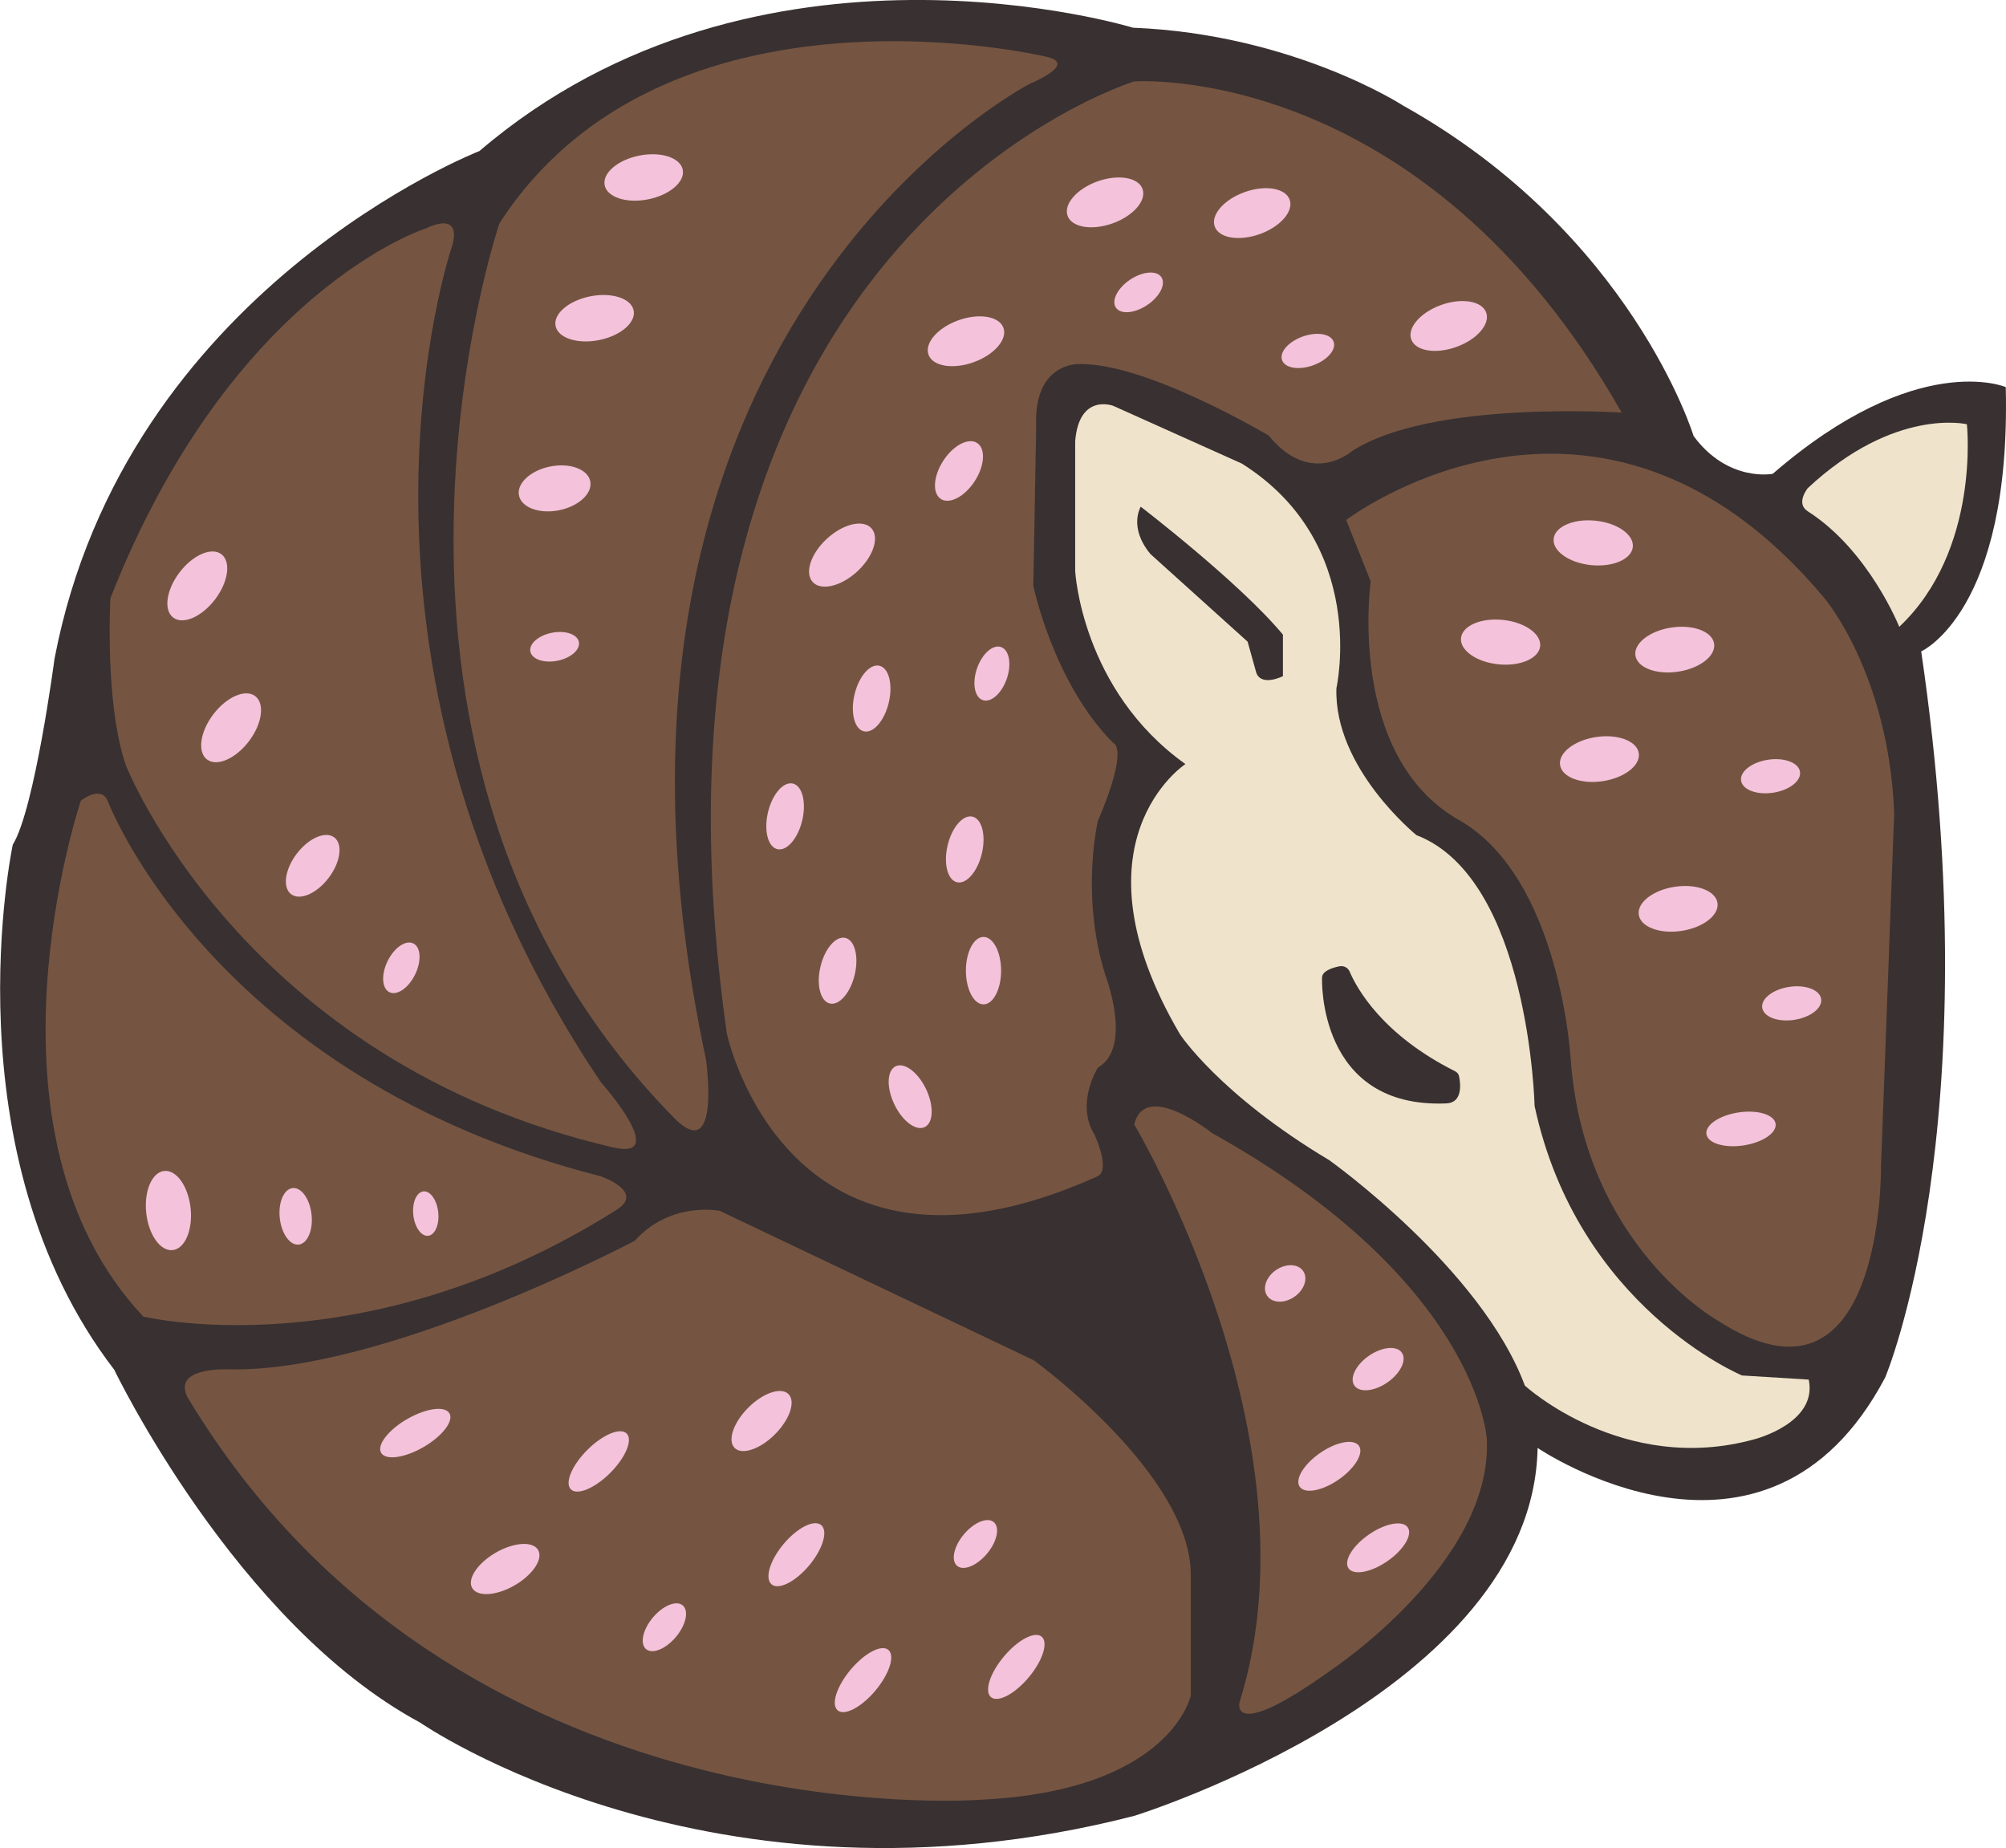 <?xml version="1.0" encoding="UTF-8"?>
<svg id="Layer_2" data-name="Layer 2" xmlns="http://www.w3.org/2000/svg" viewBox="0 0 174.39 160.66">
  <defs>
    <style>
      .cls-1 {
        fill: #efe4cb;
      }

      .cls-2 {
        fill: #755541;
      }

      .cls-3 {
        fill: #393031;
      }

      .cls-4 {
        fill: #f4c2da;
      }
    </style>
  </defs>
  <g id="Layer_2-2" data-name="Layer 2">
    <g>
      <path class="cls-3" d="M167.01,56.63s7.83-3.43,7.36-22.98c0,0-7.72-3.32-20.26,7.54,0,0-3.9.76-6.88-3.29,0,0-5.35-17.6-25.25-28.72,0,0-9.55-6.21-23.48-6.77,0,0-32.61-10-56.82,10.72,0,0-30.79,11.97-36.94,44.13,0,0-1.73,13.11-3.63,16.17,0,0-5.69,26.75,8.82,45.64,0,0,10.58,22.06,26.6,30.68,0,0,25.27,17.57,62.09,8.1,0,0,34.66-10.77,35.05-31.98,0,0,19.85,13.52,30.22-6.13,0,0,9.2-21.7,3.13-63.1Z"/>
      <g>
        <path class="cls-2" d="M98.6,97.74s16.34,27.38,9.15,50.27c0,0-.85,3.5,7.94-2.81,0,0,14.14-9.36,13.56-20.15,0,0-.76-13.66-23.88-26.55,0,0-5.81-4.66-6.77-.75Z"/>
        <path class="cls-2" d="M16.44,121.69c23.22,38.36,68.84,34.76,68.84,34.76,16.54-.79,18.24-9.06,18.24-9.06v-10.37c.13-8.79-13.65-18.77-13.65-18.77l-27.3-12.99s-4.25-.88-7.39,2.6c0,0-21.74,11.51-35.33,11.18,0,0-5.18-.26-3.42,2.65Z"/>
        <path class="cls-2" d="M9.35,69.6s9.04,24.01,42.88,32.66c0,0,3.88,1.32,1.37,2.91-22.03,13.93-41.14,9.28-41.14,9.28-15.14-16.07-5.43-44.85-5.43-44.85,0,0,1.72-1.37,2.32,0Z"/>
        <path class="cls-2" d="M37.01,19.86s-16.87,5.34-27.41,32.14c0,0-.52,9.14,1.35,14.55,0,0,10.16,25.76,42.38,33.2,4.99,1.15-1.1-5.68-1.1-5.68-25.09-37.29-12.92-72.71-12.92-72.71,0,0,1.06-3.06-2.3-1.5Z"/>
        <path class="cls-2" d="M90.76,4.89s-32.92-7.76-47.34,14.52c0,0-15.7,46.33,15.17,77.76,4.12,4.2,2.78-5.09,2.78-5.09C47.85,28.69,89.55,7.27,89.55,7.27c0,0,4.41-1.8,1.21-2.38Z"/>
        <path class="cls-2" d="M95.41,102.26c-26.98,12.15-32.22-12.4-32.22-12.4C53.37,20.86,98.6,7.08,98.6,7.08c0,0,24.99-1.84,42.38,28.79,0,0-16.59-1.12-23.45,3.35,0,0-3.57,3.15-7.24-1.36,0,0-10.72-6.39-16.55-6.21,0,0-3.89-.12-3.66,5.38l-.25,13.89s1.74,8.45,6.95,13.67c0,0,1.43.3-1.34,6.79,0,0-1.53,6.49.66,13.41,0,0,2.41,6.27-.66,8.02,0,0-1.97,3.13-.29,5.83,0,0,1.45,3.08.25,3.62Z"/>
        <path class="cls-2" d="M126.83,71.28c8.9,5.06,9.73,20.97,9.73,20.97,1.25,16.12,12.76,22.54,12.76,22.54,14.49,9.4,14.2-13.33,14.2-13.33l1.15-30.79c-.49-12.17-6.08-18.69-6.08-18.69-19.65-23.48-41.56-6.78-41.56-6.78l2.13,5.34s-2.13,15.17,7.68,20.75Z"/>
      </g>
      <g>
        <ellipse class="cls-4" cx="17.15" cy="50.93" rx="3.46" ry="1.94" transform="translate(-33.76 33.73) rotate(-52.72)"/>
        <ellipse class="cls-4" cx="20.09" cy="63.27" rx="3.46" ry="1.94" transform="translate(-42.42 40.93) rotate(-52.72)"/>
        <ellipse class="cls-4" cx="27.18" cy="75.27" rx="3.1" ry="1.74" transform="translate(-49.17 51.3) rotate(-52.72)"/>
        <ellipse class="cls-4" cx="34.89" cy="84.14" rx="2.36" ry="1.33" transform="translate(-56.02 78.48) rotate(-63.92)"/>
      </g>
      <g>
        <ellipse class="cls-4" cx="115.56" cy="127.48" rx="3.13" ry="1.41" transform="translate(-51.98 88.3) rotate(-34.65)"/>
        <ellipse class="cls-4" cx="119.81" cy="134.56" rx="3.13" ry="1.41" transform="translate(-55.26 91.98) rotate(-34.65)"/>
        <ellipse class="cls-4" cx="119.81" cy="119.03" rx="2.51" ry="1.41" transform="translate(-46.43 89.22) rotate(-34.65)"/>
        <ellipse class="cls-4" cx="111.72" cy="111.58" rx="1.9" ry="1.41" transform="translate(-43.62 83.3) rotate(-34.65)"/>
      </g>
      <g>
        <ellipse class="cls-4" cx="36.1" cy="124.58" rx="3.43" ry="1.41" transform="translate(-57.45 34.74) rotate(-30)"/>
        <ellipse class="cls-4" cx="52.05" cy="127.05" rx="3.43" ry="1.41" transform="translate(-74.59 74.01) rotate(-45)"/>
        <ellipse class="cls-4" cx="75.02" cy="146.06" rx="3.43" ry="1.41" transform="translate(-85.11 109.75) rotate(-50.04)"/>
        <ellipse class="cls-4" cx="88.35" cy="144.92" rx="3.43" ry="1.41" transform="translate(-79.47 119.55) rotate(-50.04)"/>
        <ellipse class="cls-4" cx="69.23" cy="135.16" rx="3.36" ry="1.45" transform="translate(-78.83 101.41) rotate(-50.04)"/>
        <ellipse class="cls-4" cx="57.75" cy="141.46" rx="2.48" ry="1.31" transform="translate(-87.76 94.87) rotate(-50.04)"/>
        <ellipse class="cls-4" cx="84.8" cy="134.23" rx="2.48" ry="1.31" transform="translate(-72.55 113.01) rotate(-50.04)"/>
        <ellipse class="cls-4" cx="43.92" cy="136.4" rx="3.31" ry="1.64" transform="translate(-62.32 40.23) rotate(-30)"/>
        <ellipse class="cls-4" cx="66.21" cy="123.53" rx="3.31" ry="1.64" transform="translate(-67.96 83) rotate(-45)"/>
      </g>
      <g>
        <ellipse class="cls-4" cx="14.64" cy="105.23" rx="1.94" ry="3.46" transform="translate(-11.08 2.15) rotate(-6.09)"/>
        <ellipse class="cls-4" cx="25.7" cy="105.74" rx="1.39" ry="2.47" transform="translate(-11.07 3.32) rotate(-6.09)"/>
        <ellipse class="cls-4" cx="37.01" cy="105.5" rx="1.09" ry="1.94" transform="translate(-10.98 4.52) rotate(-6.09)"/>
      </g>
      <g>
        <ellipse class="cls-4" cx="55.96" cy="15.43" rx="3.46" ry="1.94" transform="translate(-1.93 11.14) rotate(-11.18)"/>
        <ellipse class="cls-4" cx="51.69" cy="27.66" rx="3.46" ry="1.94" transform="translate(-4.38 10.55) rotate(-11.18)"/>
        <ellipse class="cls-4" cx="48.22" cy="42.45" rx="3.16" ry="1.94" transform="translate(-7.32 10.16) rotate(-11.18)"/>
        <ellipse class="cls-4" cx="48.22" cy="56.22" rx="2.15" ry="1.24" transform="translate(-9.99 10.42) rotate(-11.18)"/>
      </g>
      <g>
        <ellipse class="cls-4" cx="125.94" cy="28.34" rx="3.46" ry="1.94" transform="translate(-2.19 44.02) rotate(-19.66)"/>
        <ellipse class="cls-4" cx="108.86" cy="18.53" rx="3.46" ry="1.94" transform="translate(.11 37.7) rotate(-19.66)"/>
        <ellipse class="cls-4" cx="83.98" cy="29.67" rx="3.46" ry="1.94" transform="translate(-5.09 29.98) rotate(-19.66)"/>
        <ellipse class="cls-4" cx="73.21" cy="48.27" rx="3.46" ry="1.94" transform="translate(-13.37 62.22) rotate(-42.56)"/>
        <ellipse class="cls-4" cx="75.78" cy="60.72" rx="2.93" ry="1.53" transform="translate(-.79 120.45) rotate(-76.66)"/>
        <ellipse class="cls-4" cx="72.82" cy="84.38" rx="2.93" ry="1.53" transform="translate(-26.09 135.77) rotate(-76.66)"/>
        <ellipse class="cls-4" cx="85.5" cy="84.38" rx="1.53" ry="2.93"/>
        <ellipse class="cls-4" cx="79.13" cy="95.33" rx="1.53" ry="2.93" transform="translate(-33.3 43.28) rotate(-25.46)"/>
        <ellipse class="cls-4" cx="83.87" cy="73.85" rx="2.93" ry="1.53" transform="translate(-7.34 138.41) rotate(-76.66)"/>
        <ellipse class="cls-4" cx="68.25" cy="70.97" rx="2.93" ry="1.53" transform="translate(-16.55 121) rotate(-76.66)"/>
        <ellipse class="cls-4" cx="83.37" cy="40.94" rx="2.9" ry="1.63" transform="translate(3.66 88.62) rotate(-57.04)"/>
        <ellipse class="cls-4" cx="86.23" cy="58.56" rx="2.44" ry="1.37" transform="translate(2.83 121.08) rotate(-71.04)"/>
        <ellipse class="cls-4" cx="96.07" cy="17.59" rx="3.46" ry="1.94" transform="translate(-.32 33.35) rotate(-19.66)"/>
        <ellipse class="cls-4" cx="113.7" cy="30.51" rx="2.38" ry="1.33" transform="translate(-3.64 40.03) rotate(-19.66)"/>
        <ellipse class="cls-4" cx="98.99" cy="25.42" rx="2.38" ry="1.33" transform="translate(2.55 59.26) rotate(-33.74)"/>
      </g>
      <g>
        <ellipse class="cls-4" cx="151.35" cy="98.15" rx="3.04" ry="1.45" transform="translate(-12.92 23.61) rotate(-8.56)"/>
        <ellipse class="cls-4" cx="155.76" cy="87.24" rx="2.59" ry="1.45" transform="translate(-11.25 24.14) rotate(-8.56)"/>
        <ellipse class="cls-4" cx="153.92" cy="67.49" rx="2.59" ry="1.45" transform="translate(-8.33 23.65) rotate(-8.56)"/>
        <ellipse class="cls-4" cx="145.88" cy="79.02" rx="3.46" ry="1.94" transform="translate(-10.13 22.58) rotate(-8.56)"/>
        <ellipse class="cls-4" cx="139.04" cy="66" rx="3.46" ry="1.94" transform="translate(-8.27 21.42) rotate(-8.56)"/>
        <ellipse class="cls-4" cx="145.59" cy="56.48" rx="3.46" ry="1.94" transform="translate(-6.78 22.29) rotate(-8.56)"/>
        <ellipse class="cls-4" cx="130.44" cy="55.82" rx="1.94" ry="3.46" transform="translate(61.52 179.83) rotate(-84.1)"/>
        <ellipse class="cls-4" cx="138.5" cy="47.19" rx="1.94" ry="3.46" transform="translate(77.33 180.11) rotate(-84.1)"/>
      </g>
      <g>
        <path class="cls-1" d="M157.16,44.45c5.3,3.38,7.95,10.04,7.95,10.04,7.07-6.66,5.88-17.61,5.88-17.61,0,0-6.26-1.51-13.83,5.55,0,0-1.09,1.33,0,2.02Z"/>
        <path class="cls-1" d="M103.04,66.43s-10.28,6.75-.46,23.48c0,0,3.45,5.26,12.97,10.94,0,0,13.23,9.41,17.01,19.6,0,0,8.54,7.84,19.98,4.66,0,0,5.5-1.4,4.7-5.18l-5.8-.36s-14.27-5.92-18.03-23.42c0,0-.46-19.78-10.27-23.55,0,0-7.19-5.82-6.96-12.78,0,0,2.85-12.55-8.22-19.52l-11.18-5.02s-2.97-1.14-3.31,3.08v11.28s.54,10.33,9.58,16.78Z"/>
      </g>
      <path class="cls-3" d="M109.22,58.5c.47,1.21,2.31.28,2.31.28v-3.61c-3.76-4.53-12.36-11.12-12.36-11.12,0,0-1.1,1.78.85,4.12l8.44,7.61.76,2.72Z"/>
      <path class="cls-3" d="M114.93,85.03s-.43,11.36,10.81,10.89c1.42-.06,1.24-1.69,1.1-2.37-.04-.18-.16-.33-.33-.42-6.33-3.16-8.56-7.21-9.18-8.67-.15-.35-.52-.53-.89-.46-.65.13-1.53.42-1.51,1.02Z"/>
    </g>
  </g>
</svg>